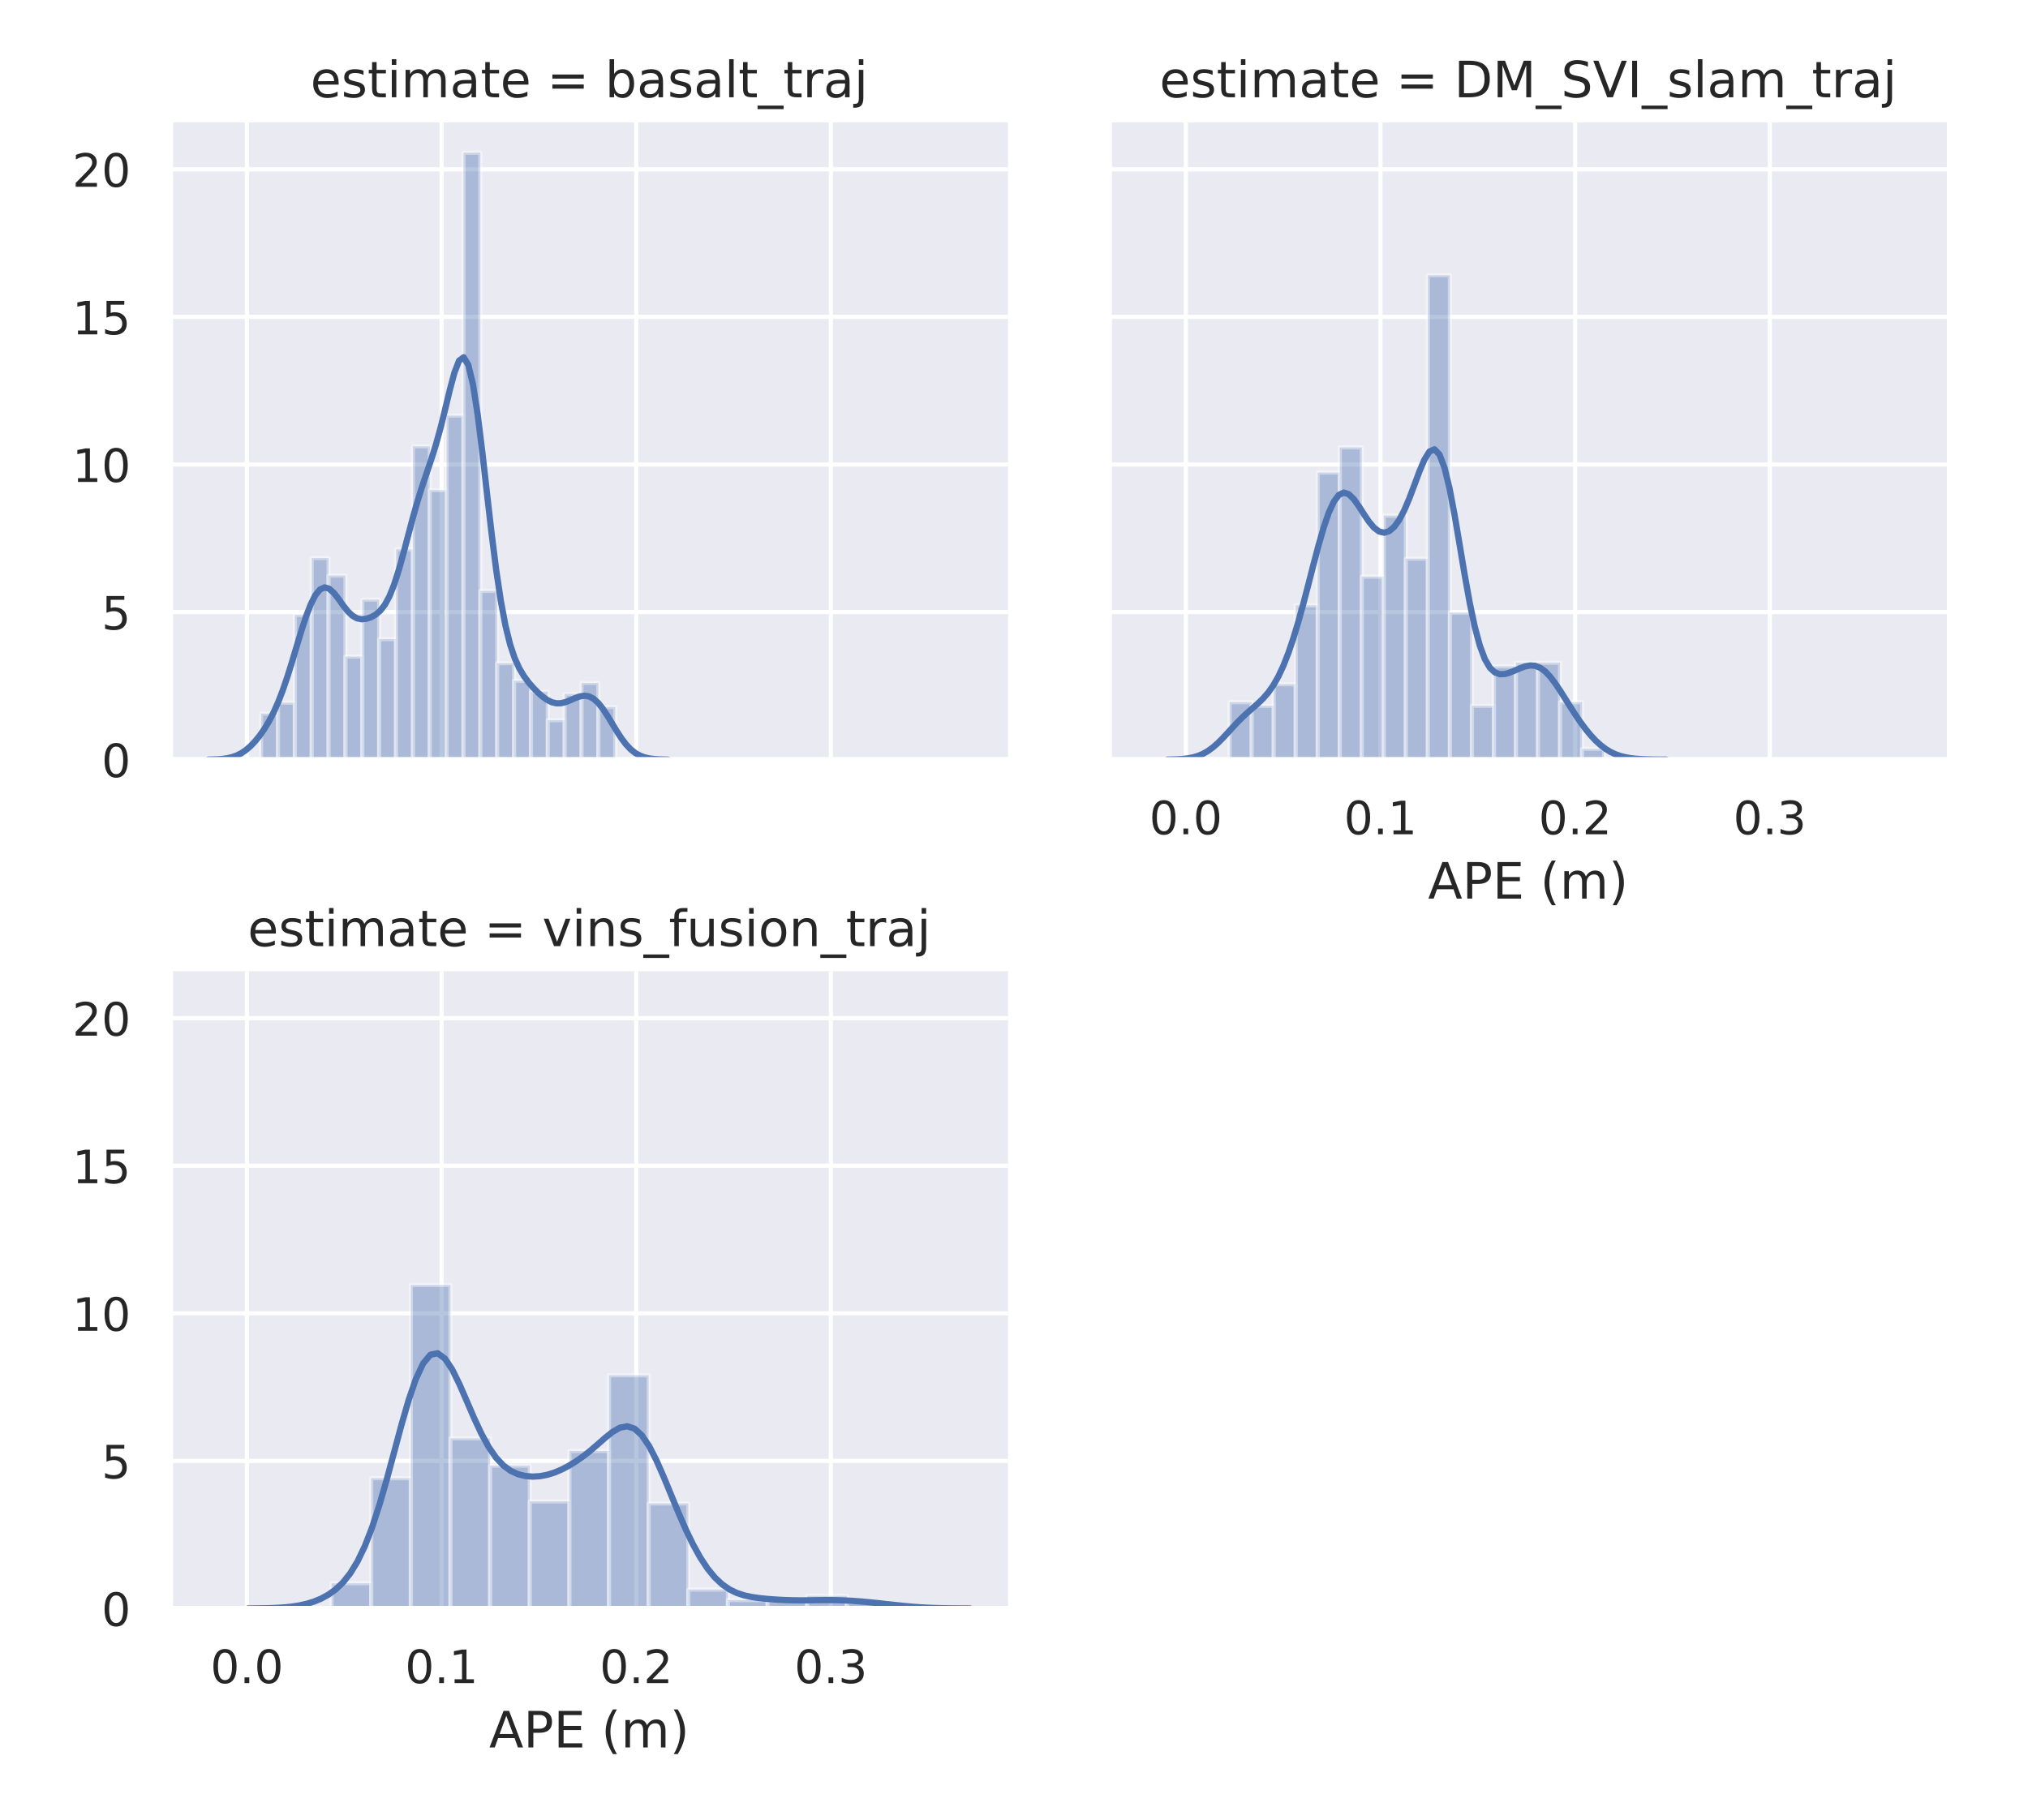 <?xml version="1.0" encoding="utf-8" standalone="no"?>
<!DOCTYPE svg PUBLIC "-//W3C//DTD SVG 1.1//EN"
  "http://www.w3.org/Graphics/SVG/1.1/DTD/svg11.dtd">
<!-- Created with matplotlib (http://matplotlib.org/) -->
<svg height="435.6pt" version="1.1" viewBox="0 0 485.28 435.6" width="485.28pt" xmlns="http://www.w3.org/2000/svg" xmlns:xlink="http://www.w3.org/1999/xlink">
 <defs>
  <style type="text/css">
*{stroke-linecap:butt;stroke-linejoin:round;}
  </style>
 </defs>
 <g id="figure_1">
  <g id="patch_1">
   <path d="M 0 435.6 
L 485.28 435.6 
L 485.28 0 
L 0 0 
z
" style="fill:#ffffff;"/>
  </g>
  <g id="axes_1">
   <g id="patch_2">
    <path d="M 40.799 181.803 
L 241.202 181.803 
L 241.202 29.282 
L 40.799 29.282 
z
" style="fill:#eaeaf2;"/>
   </g>
   <g id="matplotlib.axis_1">
    <g id="xtick_1">
     <g id="line2d_1">
      <path clip-path="url(#pad3f003a53)" d="M 59.089 181.803 
L 59.089 29.282 
" style="fill:none;stroke:#ffffff;stroke-linecap:round;"/>
     </g>
    </g>
    <g id="xtick_2">
     <g id="line2d_2">
      <path clip-path="url(#pad3f003a53)" d="M 105.669 181.803 
L 105.669 29.282 
" style="fill:none;stroke:#ffffff;stroke-linecap:round;"/>
     </g>
    </g>
    <g id="xtick_3">
     <g id="line2d_3">
      <path clip-path="url(#pad3f003a53)" d="M 152.249 181.803 
L 152.249 29.282 
" style="fill:none;stroke:#ffffff;stroke-linecap:round;"/>
     </g>
    </g>
    <g id="xtick_4">
     <g id="line2d_4">
      <path clip-path="url(#pad3f003a53)" d="M 198.829 181.803 
L 198.829 29.282 
" style="fill:none;stroke:#ffffff;stroke-linecap:round;"/>
     </g>
    </g>
   </g>
   <g id="matplotlib.axis_2">
    <g id="ytick_1">
     <g id="line2d_5">
      <path clip-path="url(#pad3f003a53)" d="M 40.799 181.803 
L 241.202 181.803 
" style="fill:none;stroke:#ffffff;stroke-linecap:round;"/>
     </g>
     <g id="text_1">
      <!-- 0 -->
      <defs>
       <path d="M 31.781 66.406 
Q 24.172 66.406 20.328 58.906 
Q 16.5 51.422 16.5 36.375 
Q 16.5 21.391 20.328 13.891 
Q 24.172 6.391 31.781 6.391 
Q 39.453 6.391 43.281 13.891 
Q 47.125 21.391 47.125 36.375 
Q 47.125 51.422 43.281 58.906 
Q 39.453 66.406 31.781 66.406 
z
M 31.781 74.219 
Q 44.047 74.219 50.516 64.516 
Q 56.984 54.828 56.984 36.375 
Q 56.984 17.969 50.516 8.266 
Q 44.047 -1.422 31.781 -1.422 
Q 19.531 -1.422 13.062 8.266 
Q 6.594 17.969 6.594 36.375 
Q 6.594 54.828 13.062 64.516 
Q 19.531 74.219 31.781 74.219 
z
" id="DejaVuSans-30"/>
      </defs>
      <g style="fill:#262626;" transform="translate(24.301 185.982)scale(0.11 -0.11)">
       <use xlink:href="#DejaVuSans-30"/>
      </g>
     </g>
    </g>
    <g id="ytick_2">
     <g id="line2d_6">
      <path clip-path="url(#pad3f003a53)" d="M 40.799 146.483 
L 241.202 146.483 
" style="fill:none;stroke:#ffffff;stroke-linecap:round;"/>
     </g>
     <g id="text_2">
      <!-- 5 -->
      <defs>
       <path d="M 10.797 72.906 
L 49.516 72.906 
L 49.516 64.594 
L 19.828 64.594 
L 19.828 46.734 
Q 21.969 47.469 24.109 47.828 
Q 26.266 48.188 28.422 48.188 
Q 40.625 48.188 47.75 41.5 
Q 54.891 34.812 54.891 23.391 
Q 54.891 11.625 47.562 5.094 
Q 40.234 -1.422 26.906 -1.422 
Q 22.312 -1.422 17.547 -0.641 
Q 12.797 0.141 7.719 1.703 
L 7.719 11.625 
Q 12.109 9.234 16.797 8.062 
Q 21.484 6.891 26.703 6.891 
Q 35.156 6.891 40.078 11.328 
Q 45.016 15.766 45.016 23.391 
Q 45.016 31 40.078 35.438 
Q 35.156 39.891 26.703 39.891 
Q 22.75 39.891 18.812 39.016 
Q 14.891 38.141 10.797 36.281 
z
" id="DejaVuSans-35"/>
      </defs>
      <g style="fill:#262626;" transform="translate(24.301 150.662)scale(0.11 -0.11)">
       <use xlink:href="#DejaVuSans-35"/>
      </g>
     </g>
    </g>
    <g id="ytick_3">
     <g id="line2d_7">
      <path clip-path="url(#pad3f003a53)" d="M 40.799 111.163 
L 241.202 111.163 
" style="fill:none;stroke:#ffffff;stroke-linecap:round;"/>
     </g>
     <g id="text_3">
      <!-- 10 -->
      <defs>
       <path d="M 12.406 8.297 
L 28.516 8.297 
L 28.516 63.922 
L 10.984 60.406 
L 10.984 69.391 
L 28.422 72.906 
L 38.281 72.906 
L 38.281 8.297 
L 54.391 8.297 
L 54.391 0 
L 12.406 0 
z
" id="DejaVuSans-31"/>
      </defs>
      <g style="fill:#262626;" transform="translate(17.302 115.342)scale(0.11 -0.11)">
       <use xlink:href="#DejaVuSans-31"/>
       <use x="63.623" xlink:href="#DejaVuSans-30"/>
      </g>
     </g>
    </g>
    <g id="ytick_4">
     <g id="line2d_8">
      <path clip-path="url(#pad3f003a53)" d="M 40.799 75.843 
L 241.202 75.843 
" style="fill:none;stroke:#ffffff;stroke-linecap:round;"/>
     </g>
     <g id="text_4">
      <!-- 15 -->
      <g style="fill:#262626;" transform="translate(17.302 80.022)scale(0.11 -0.11)">
       <use xlink:href="#DejaVuSans-31"/>
       <use x="63.623" xlink:href="#DejaVuSans-35"/>
      </g>
     </g>
    </g>
    <g id="ytick_5">
     <g id="line2d_9">
      <path clip-path="url(#pad3f003a53)" d="M 40.799 40.523 
L 241.202 40.523 
" style="fill:none;stroke:#ffffff;stroke-linecap:round;"/>
     </g>
     <g id="text_5">
      <!-- 20 -->
      <defs>
       <path d="M 19.188 8.297 
L 53.609 8.297 
L 53.609 0 
L 7.328 0 
L 7.328 8.297 
Q 12.938 14.109 22.625 23.891 
Q 32.328 33.688 34.812 36.531 
Q 39.547 41.844 41.422 45.531 
Q 43.312 49.219 43.312 52.781 
Q 43.312 58.594 39.234 62.25 
Q 35.156 65.922 28.609 65.922 
Q 23.969 65.922 18.812 64.312 
Q 13.672 62.703 7.812 59.422 
L 7.812 69.391 
Q 13.766 71.781 18.938 73 
Q 24.125 74.219 28.422 74.219 
Q 39.75 74.219 46.484 68.547 
Q 53.219 62.891 53.219 53.422 
Q 53.219 48.922 51.531 44.891 
Q 49.859 40.875 45.406 35.406 
Q 44.188 33.984 37.641 27.219 
Q 31.109 20.453 19.188 8.297 
z
" id="DejaVuSans-32"/>
      </defs>
      <g style="fill:#262626;" transform="translate(17.302 44.703)scale(0.11 -0.11)">
       <use xlink:href="#DejaVuSans-32"/>
       <use x="63.623" xlink:href="#DejaVuSans-30"/>
      </g>
     </g>
    </g>
   </g>
   <g id="patch_3">
    <path clip-path="url(#pad3f003a53)" d="M 62.483 181.803 
L 66.518 181.803 
L 66.518 170.79 
L 62.483 170.79 
z
" style="fill:#4c72b0;opacity:0.4;stroke:#ffffff;stroke-linejoin:miter;"/>
   </g>
   <g id="patch_4">
    <path clip-path="url(#pad3f003a53)" d="M 66.518 181.803 
L 70.553 181.803 
L 70.553 168.168 
L 66.518 168.168 
z
" style="fill:#4c72b0;opacity:0.4;stroke:#ffffff;stroke-linejoin:miter;"/>
   </g>
   <g id="patch_5">
    <path clip-path="url(#pad3f003a53)" d="M 70.553 181.803 
L 74.588 181.803 
L 74.588 147.192 
L 70.553 147.192 
z
" style="fill:#4c72b0;opacity:0.4;stroke:#ffffff;stroke-linejoin:miter;"/>
   </g>
   <g id="patch_6">
    <path clip-path="url(#pad3f003a53)" d="M 74.588 181.803 
L 78.624 181.803 
L 78.624 133.558 
L 74.588 133.558 
z
" style="fill:#4c72b0;opacity:0.4;stroke:#ffffff;stroke-linejoin:miter;"/>
   </g>
   <g id="patch_7">
    <path clip-path="url(#pad3f003a53)" d="M 78.624 181.803 
L 82.659 181.803 
L 82.659 137.753 
L 78.624 137.753 
z
" style="fill:#4c72b0;opacity:0.4;stroke:#ffffff;stroke-linejoin:miter;"/>
   </g>
   <g id="patch_8">
    <path clip-path="url(#pad3f003a53)" d="M 82.659 181.803 
L 86.694 181.803 
L 86.694 157.156 
L 82.659 157.156 
z
" style="fill:#4c72b0;opacity:0.4;stroke:#ffffff;stroke-linejoin:miter;"/>
   </g>
   <g id="patch_9">
    <path clip-path="url(#pad3f003a53)" d="M 86.694 181.803 
L 90.729 181.803 
L 90.729 143.522 
L 86.694 143.522 
z
" style="fill:#4c72b0;opacity:0.4;stroke:#ffffff;stroke-linejoin:miter;"/>
   </g>
   <g id="patch_10">
    <path clip-path="url(#pad3f003a53)" d="M 90.729 181.803 
L 94.764 181.803 
L 94.764 152.961 
L 90.729 152.961 
z
" style="fill:#4c72b0;opacity:0.4;stroke:#ffffff;stroke-linejoin:miter;"/>
   </g>
   <g id="patch_11">
    <path clip-path="url(#pad3f003a53)" d="M 94.764 181.803 
L 98.799 181.803 
L 98.799 131.461 
L 94.764 131.461 
z
" style="fill:#4c72b0;opacity:0.4;stroke:#ffffff;stroke-linejoin:miter;"/>
   </g>
   <g id="patch_12">
    <path clip-path="url(#pad3f003a53)" d="M 98.799 181.803 
L 102.834 181.803 
L 102.834 106.814 
L 98.799 106.814 
z
" style="fill:#4c72b0;opacity:0.4;stroke:#ffffff;stroke-linejoin:miter;"/>
   </g>
   <g id="patch_13">
    <path clip-path="url(#pad3f003a53)" d="M 102.834 181.803 
L 106.87 181.803 
L 106.87 117.302 
L 102.834 117.302 
z
" style="fill:#4c72b0;opacity:0.4;stroke:#ffffff;stroke-linejoin:miter;"/>
   </g>
   <g id="patch_14">
    <path clip-path="url(#pad3f003a53)" d="M 106.87 181.803 
L 110.905 181.803 
L 110.905 99.472 
L 106.87 99.472 
z
" style="fill:#4c72b0;opacity:0.4;stroke:#ffffff;stroke-linejoin:miter;"/>
   </g>
   <g id="patch_15">
    <path clip-path="url(#pad3f003a53)" d="M 110.905 181.803 
L 114.94 181.803 
L 114.94 36.545 
L 110.905 36.545 
z
" style="fill:#4c72b0;opacity:0.4;stroke:#ffffff;stroke-linejoin:miter;"/>
   </g>
   <g id="patch_16">
    <path clip-path="url(#pad3f003a53)" d="M 114.94 181.803 
L 118.975 181.803 
L 118.975 141.424 
L 114.94 141.424 
z
" style="fill:#4c72b0;opacity:0.4;stroke:#ffffff;stroke-linejoin:miter;"/>
   </g>
   <g id="patch_17">
    <path clip-path="url(#pad3f003a53)" d="M 118.975 181.803 
L 123.01 181.803 
L 123.01 158.729 
L 118.975 158.729 
z
" style="fill:#4c72b0;opacity:0.4;stroke:#ffffff;stroke-linejoin:miter;"/>
   </g>
   <g id="patch_18">
    <path clip-path="url(#pad3f003a53)" d="M 123.01 181.803 
L 127.045 181.803 
L 127.045 162.924 
L 123.01 162.924 
z
" style="fill:#4c72b0;opacity:0.4;stroke:#ffffff;stroke-linejoin:miter;"/>
   </g>
   <g id="patch_19">
    <path clip-path="url(#pad3f003a53)" d="M 127.045 181.803 
L 131.08 181.803 
L 131.08 165.546 
L 127.045 165.546 
z
" style="fill:#4c72b0;opacity:0.4;stroke:#ffffff;stroke-linejoin:miter;"/>
   </g>
   <g id="patch_20">
    <path clip-path="url(#pad3f003a53)" d="M 131.08 181.803 
L 135.115 181.803 
L 135.115 172.363 
L 131.08 172.363 
z
" style="fill:#4c72b0;opacity:0.4;stroke:#ffffff;stroke-linejoin:miter;"/>
   </g>
   <g id="patch_21">
    <path clip-path="url(#pad3f003a53)" d="M 135.115 181.803 
L 139.151 181.803 
L 139.151 166.071 
L 135.115 166.071 
z
" style="fill:#4c72b0;opacity:0.4;stroke:#ffffff;stroke-linejoin:miter;"/>
   </g>
   <g id="patch_22">
    <path clip-path="url(#pad3f003a53)" d="M 139.151 181.803 
L 143.186 181.803 
L 143.186 163.449 
L 139.151 163.449 
z
" style="fill:#4c72b0;opacity:0.4;stroke:#ffffff;stroke-linejoin:miter;"/>
   </g>
   <g id="patch_23">
    <path clip-path="url(#pad3f003a53)" d="M 143.186 181.803 
L 147.221 181.803 
L 147.221 169.217 
L 143.186 169.217 
z
" style="fill:#4c72b0;opacity:0.4;stroke:#ffffff;stroke-linejoin:miter;"/>
   </g>
   <g id="line2d_10">
    <path clip-path="url(#pad3f003a53)" d="M 49.909 181.785 
L 51.019 181.762 
L 52.129 181.717 
L 53.239 181.631 
L 54.349 181.48 
L 55.459 181.231 
L 56.568 180.85 
L 57.678 180.302 
L 58.788 179.563 
L 59.898 178.617 
L 61.008 177.462 
L 62.118 176.097 
L 63.228 174.514 
L 64.338 172.681 
L 65.448 170.551 
L 66.558 168.067 
L 67.668 165.192 
L 68.778 161.938 
L 69.888 158.38 
L 70.998 154.665 
L 72.108 150.995 
L 73.218 147.597 
L 74.328 144.697 
L 75.438 142.486 
L 76.548 141.098 
L 77.658 140.585 
L 78.768 140.901 
L 79.878 141.892 
L 80.988 143.314 
L 82.098 144.871 
L 83.208 146.285 
L 84.318 147.353 
L 85.428 147.988 
L 86.538 148.211 
L 87.647 148.102 
L 88.757 147.736 
L 89.867 147.12 
L 90.977 146.173 
L 92.087 144.747 
L 93.197 142.691 
L 94.307 139.917 
L 95.417 136.458 
L 96.527 132.482 
L 97.637 128.254 
L 98.747 124.066 
L 99.857 120.146 
L 100.967 116.578 
L 102.077 113.273 
L 103.187 109.995 
L 104.297 106.454 
L 105.407 102.445 
L 106.517 97.974 
L 107.627 93.354 
L 108.737 89.2 
L 109.847 86.319 
L 110.957 85.512 
L 112.067 87.352 
L 113.177 92.004 
L 114.287 99.156 
L 115.397 108.092 
L 116.507 117.87 
L 117.617 127.54 
L 118.726 136.334 
L 119.836 143.779 
L 120.946 149.709 
L 122.056 154.213 
L 123.166 157.533 
L 124.276 159.975 
L 125.386 161.831 
L 126.496 163.327 
L 127.606 164.61 
L 128.716 165.744 
L 129.826 166.728 
L 130.936 167.52 
L 132.046 168.066 
L 133.156 168.327 
L 134.266 168.3 
L 135.376 168.023 
L 136.486 167.581 
L 137.596 167.089 
L 138.706 166.684 
L 139.816 166.503 
L 140.926 166.66 
L 142.036 167.231 
L 143.146 168.235 
L 144.256 169.631 
L 145.366 171.318 
L 146.476 173.158 
L 147.586 174.998 
L 148.696 176.701 
L 149.806 178.167 
L 150.915 179.344 
L 152.025 180.228 
L 153.135 180.848 
L 154.245 181.256 
L 155.355 181.507 
L 156.465 181.652 
L 157.575 181.73 
L 158.685 181.77 
L 159.795 181.789 
" style="fill:none;stroke:#4c72b0;stroke-linecap:round;stroke-width:1.5;"/>
   </g>
   <g id="patch_24">
    <path d="M 40.799 181.803 
L 40.799 29.282 
" style="fill:none;stroke:#ffffff;stroke-linecap:square;stroke-linejoin:miter;stroke-width:1.25;"/>
   </g>
   <g id="patch_25">
    <path d="M 40.799 181.803 
L 241.202 181.803 
" style="fill:none;stroke:#ffffff;stroke-linecap:square;stroke-linejoin:miter;stroke-width:1.25;"/>
   </g>
   <g id="text_6">
    <!-- estimate = basalt_traj -->
    <defs>
     <path d="M 56.203 29.594 
L 56.203 25.203 
L 14.891 25.203 
Q 15.484 15.922 20.484 11.062 
Q 25.484 6.203 34.422 6.203 
Q 39.594 6.203 44.453 7.469 
Q 49.312 8.734 54.109 11.281 
L 54.109 2.781 
Q 49.266 0.734 44.188 -0.344 
Q 39.109 -1.422 33.891 -1.422 
Q 20.797 -1.422 13.156 6.188 
Q 5.516 13.812 5.516 26.812 
Q 5.516 40.234 12.766 48.109 
Q 20.016 56 32.328 56 
Q 43.359 56 49.781 48.891 
Q 56.203 41.797 56.203 29.594 
z
M 47.219 32.234 
Q 47.125 39.594 43.094 43.984 
Q 39.062 48.391 32.422 48.391 
Q 24.906 48.391 20.391 44.141 
Q 15.875 39.891 15.188 32.172 
z
" id="DejaVuSans-65"/>
     <path d="M 44.281 53.078 
L 44.281 44.578 
Q 40.484 46.531 36.375 47.5 
Q 32.281 48.484 27.875 48.484 
Q 21.188 48.484 17.844 46.438 
Q 14.5 44.391 14.5 40.281 
Q 14.5 37.156 16.891 35.375 
Q 19.281 33.594 26.516 31.984 
L 29.594 31.297 
Q 39.156 29.25 43.188 25.516 
Q 47.219 21.781 47.219 15.094 
Q 47.219 7.469 41.188 3.016 
Q 35.156 -1.422 24.609 -1.422 
Q 20.219 -1.422 15.453 -0.562 
Q 10.688 0.297 5.422 2 
L 5.422 11.281 
Q 10.406 8.688 15.234 7.391 
Q 20.062 6.109 24.812 6.109 
Q 31.156 6.109 34.562 8.281 
Q 37.984 10.453 37.984 14.406 
Q 37.984 18.062 35.516 20.016 
Q 33.062 21.969 24.703 23.781 
L 21.578 24.516 
Q 13.234 26.266 9.516 29.906 
Q 5.812 33.547 5.812 39.891 
Q 5.812 47.609 11.281 51.797 
Q 16.75 56 26.812 56 
Q 31.781 56 36.172 55.266 
Q 40.578 54.547 44.281 53.078 
z
" id="DejaVuSans-73"/>
     <path d="M 18.312 70.219 
L 18.312 54.688 
L 36.812 54.688 
L 36.812 47.703 
L 18.312 47.703 
L 18.312 18.016 
Q 18.312 11.328 20.141 9.422 
Q 21.969 7.516 27.594 7.516 
L 36.812 7.516 
L 36.812 0 
L 27.594 0 
Q 17.188 0 13.234 3.875 
Q 9.281 7.766 9.281 18.016 
L 9.281 47.703 
L 2.688 47.703 
L 2.688 54.688 
L 9.281 54.688 
L 9.281 70.219 
z
" id="DejaVuSans-74"/>
     <path d="M 9.422 54.688 
L 18.406 54.688 
L 18.406 0 
L 9.422 0 
z
M 9.422 75.984 
L 18.406 75.984 
L 18.406 64.594 
L 9.422 64.594 
z
" id="DejaVuSans-69"/>
     <path d="M 52 44.188 
Q 55.375 50.25 60.062 53.125 
Q 64.75 56 71.094 56 
Q 79.641 56 84.281 50.016 
Q 88.922 44.047 88.922 33.016 
L 88.922 0 
L 79.891 0 
L 79.891 32.719 
Q 79.891 40.578 77.094 44.375 
Q 74.312 48.188 68.609 48.188 
Q 61.625 48.188 57.562 43.547 
Q 53.516 38.922 53.516 30.906 
L 53.516 0 
L 44.484 0 
L 44.484 32.719 
Q 44.484 40.625 41.703 44.406 
Q 38.922 48.188 33.109 48.188 
Q 26.219 48.188 22.156 43.531 
Q 18.109 38.875 18.109 30.906 
L 18.109 0 
L 9.078 0 
L 9.078 54.688 
L 18.109 54.688 
L 18.109 46.188 
Q 21.188 51.219 25.484 53.609 
Q 29.781 56 35.688 56 
Q 41.656 56 45.828 52.969 
Q 50 49.953 52 44.188 
z
" id="DejaVuSans-6d"/>
     <path d="M 34.281 27.484 
Q 23.391 27.484 19.188 25 
Q 14.984 22.516 14.984 16.5 
Q 14.984 11.719 18.141 8.906 
Q 21.297 6.109 26.703 6.109 
Q 34.188 6.109 38.703 11.406 
Q 43.219 16.703 43.219 25.484 
L 43.219 27.484 
z
M 52.203 31.203 
L 52.203 0 
L 43.219 0 
L 43.219 8.297 
Q 40.141 3.328 35.547 0.953 
Q 30.953 -1.422 24.312 -1.422 
Q 15.922 -1.422 10.953 3.297 
Q 6 8.016 6 15.922 
Q 6 25.141 12.172 29.828 
Q 18.359 34.516 30.609 34.516 
L 43.219 34.516 
L 43.219 35.406 
Q 43.219 41.609 39.141 45 
Q 35.062 48.391 27.688 48.391 
Q 23 48.391 18.547 47.266 
Q 14.109 46.141 10.016 43.891 
L 10.016 52.203 
Q 14.938 54.109 19.578 55.047 
Q 24.219 56 28.609 56 
Q 40.484 56 46.344 49.844 
Q 52.203 43.703 52.203 31.203 
z
" id="DejaVuSans-61"/>
     <path id="DejaVuSans-20"/>
     <path d="M 10.594 45.406 
L 73.188 45.406 
L 73.188 37.203 
L 10.594 37.203 
z
M 10.594 25.484 
L 73.188 25.484 
L 73.188 17.188 
L 10.594 17.188 
z
" id="DejaVuSans-3d"/>
     <path d="M 48.688 27.297 
Q 48.688 37.203 44.609 42.844 
Q 40.531 48.484 33.406 48.484 
Q 26.266 48.484 22.188 42.844 
Q 18.109 37.203 18.109 27.297 
Q 18.109 17.391 22.188 11.75 
Q 26.266 6.109 33.406 6.109 
Q 40.531 6.109 44.609 11.75 
Q 48.688 17.391 48.688 27.297 
z
M 18.109 46.391 
Q 20.953 51.266 25.266 53.625 
Q 29.594 56 35.594 56 
Q 45.562 56 51.781 48.094 
Q 58.016 40.188 58.016 27.297 
Q 58.016 14.406 51.781 6.484 
Q 45.562 -1.422 35.594 -1.422 
Q 29.594 -1.422 25.266 0.953 
Q 20.953 3.328 18.109 8.203 
L 18.109 0 
L 9.078 0 
L 9.078 75.984 
L 18.109 75.984 
z
" id="DejaVuSans-62"/>
     <path d="M 9.422 75.984 
L 18.406 75.984 
L 18.406 0 
L 9.422 0 
z
" id="DejaVuSans-6c"/>
     <path d="M 50.984 -16.609 
L 50.984 -23.578 
L -0.984 -23.578 
L -0.984 -16.609 
z
" id="DejaVuSans-5f"/>
     <path d="M 41.109 46.297 
Q 39.594 47.172 37.812 47.578 
Q 36.031 48 33.891 48 
Q 26.266 48 22.188 43.047 
Q 18.109 38.094 18.109 28.812 
L 18.109 0 
L 9.078 0 
L 9.078 54.688 
L 18.109 54.688 
L 18.109 46.188 
Q 20.953 51.172 25.484 53.578 
Q 30.031 56 36.531 56 
Q 37.453 56 38.578 55.875 
Q 39.703 55.766 41.062 55.516 
z
" id="DejaVuSans-72"/>
     <path d="M 9.422 54.688 
L 18.406 54.688 
L 18.406 -0.984 
Q 18.406 -11.422 14.422 -16.109 
Q 10.453 -20.797 1.609 -20.797 
L -1.812 -20.797 
L -1.812 -13.188 
L 0.594 -13.188 
Q 5.719 -13.188 7.562 -10.812 
Q 9.422 -8.453 9.422 -0.984 
z
M 9.422 75.984 
L 18.406 75.984 
L 18.406 64.594 
L 9.422 64.594 
z
" id="DejaVuSans-6a"/>
    </defs>
    <g style="fill:#262626;" transform="translate(74.287 23.282)scale(0.12 -0.12)">
     <use xlink:href="#DejaVuSans-65"/>
     <use x="61.523" xlink:href="#DejaVuSans-73"/>
     <use x="113.623" xlink:href="#DejaVuSans-74"/>
     <use x="152.832" xlink:href="#DejaVuSans-69"/>
     <use x="180.615" xlink:href="#DejaVuSans-6d"/>
     <use x="278.027" xlink:href="#DejaVuSans-61"/>
     <use x="339.307" xlink:href="#DejaVuSans-74"/>
     <use x="378.516" xlink:href="#DejaVuSans-65"/>
     <use x="440.039" xlink:href="#DejaVuSans-20"/>
     <use x="471.826" xlink:href="#DejaVuSans-3d"/>
     <use x="555.615" xlink:href="#DejaVuSans-20"/>
     <use x="587.402" xlink:href="#DejaVuSans-62"/>
     <use x="650.879" xlink:href="#DejaVuSans-61"/>
     <use x="712.158" xlink:href="#DejaVuSans-73"/>
     <use x="764.258" xlink:href="#DejaVuSans-61"/>
     <use x="825.537" xlink:href="#DejaVuSans-6c"/>
     <use x="853.32" xlink:href="#DejaVuSans-74"/>
     <use x="892.529" xlink:href="#DejaVuSans-5f"/>
     <use x="942.529" xlink:href="#DejaVuSans-74"/>
     <use x="981.738" xlink:href="#DejaVuSans-72"/>
     <use x="1022.852" xlink:href="#DejaVuSans-61"/>
     <use x="1084.131" xlink:href="#DejaVuSans-6a"/>
    </g>
   </g>
  </g>
  <g id="axes_2">
   <g id="patch_26">
    <path d="M 265.466 181.803 
L 465.869 181.803 
L 465.869 29.282 
L 265.466 29.282 
z
" style="fill:#eaeaf2;"/>
   </g>
   <g id="matplotlib.axis_3">
    <g id="xtick_5">
     <g id="line2d_11">
      <path clip-path="url(#p8b14a10f70)" d="M 283.756 181.803 
L 283.756 29.282 
" style="fill:none;stroke:#ffffff;stroke-linecap:round;"/>
     </g>
     <g id="text_7">
      <!-- 0.0 -->
      <defs>
       <path d="M 10.688 12.406 
L 21 12.406 
L 21 0 
L 10.688 0 
z
" id="DejaVuSans-2e"/>
      </defs>
      <g style="fill:#262626;" transform="translate(275.009 199.661)scale(0.11 -0.11)">
       <use xlink:href="#DejaVuSans-30"/>
       <use x="63.623" xlink:href="#DejaVuSans-2e"/>
       <use x="95.41" xlink:href="#DejaVuSans-30"/>
      </g>
     </g>
    </g>
    <g id="xtick_6">
     <g id="line2d_12">
      <path clip-path="url(#p8b14a10f70)" d="M 330.336 181.803 
L 330.336 29.282 
" style="fill:none;stroke:#ffffff;stroke-linecap:round;"/>
     </g>
     <g id="text_8">
      <!-- 0.1 -->
      <g style="fill:#262626;" transform="translate(321.589 199.661)scale(0.11 -0.11)">
       <use xlink:href="#DejaVuSans-30"/>
       <use x="63.623" xlink:href="#DejaVuSans-2e"/>
       <use x="95.41" xlink:href="#DejaVuSans-31"/>
      </g>
     </g>
    </g>
    <g id="xtick_7">
     <g id="line2d_13">
      <path clip-path="url(#p8b14a10f70)" d="M 376.916 181.803 
L 376.916 29.282 
" style="fill:none;stroke:#ffffff;stroke-linecap:round;"/>
     </g>
     <g id="text_9">
      <!-- 0.2 -->
      <g style="fill:#262626;" transform="translate(368.169 199.661)scale(0.11 -0.11)">
       <use xlink:href="#DejaVuSans-30"/>
       <use x="63.623" xlink:href="#DejaVuSans-2e"/>
       <use x="95.41" xlink:href="#DejaVuSans-32"/>
      </g>
     </g>
    </g>
    <g id="xtick_8">
     <g id="line2d_14">
      <path clip-path="url(#p8b14a10f70)" d="M 423.496 181.803 
L 423.496 29.282 
" style="fill:none;stroke:#ffffff;stroke-linecap:round;"/>
     </g>
     <g id="text_10">
      <!-- 0.3 -->
      <defs>
       <path d="M 40.578 39.312 
Q 47.656 37.797 51.625 33 
Q 55.609 28.219 55.609 21.188 
Q 55.609 10.406 48.188 4.484 
Q 40.766 -1.422 27.094 -1.422 
Q 22.516 -1.422 17.656 -0.516 
Q 12.797 0.391 7.625 2.203 
L 7.625 11.719 
Q 11.719 9.328 16.594 8.109 
Q 21.484 6.891 26.812 6.891 
Q 36.078 6.891 40.938 10.547 
Q 45.797 14.203 45.797 21.188 
Q 45.797 27.641 41.281 31.266 
Q 36.766 34.906 28.719 34.906 
L 20.219 34.906 
L 20.219 43.016 
L 29.109 43.016 
Q 36.375 43.016 40.234 45.922 
Q 44.094 48.828 44.094 54.297 
Q 44.094 59.906 40.109 62.906 
Q 36.141 65.922 28.719 65.922 
Q 24.656 65.922 20.016 65.031 
Q 15.375 64.156 9.812 62.312 
L 9.812 71.094 
Q 15.438 72.656 20.344 73.438 
Q 25.25 74.219 29.594 74.219 
Q 40.828 74.219 47.359 69.109 
Q 53.906 64.016 53.906 55.328 
Q 53.906 49.266 50.438 45.094 
Q 46.969 40.922 40.578 39.312 
z
" id="DejaVuSans-33"/>
      </defs>
      <g style="fill:#262626;" transform="translate(414.749 199.661)scale(0.11 -0.11)">
       <use xlink:href="#DejaVuSans-30"/>
       <use x="63.623" xlink:href="#DejaVuSans-2e"/>
       <use x="95.41" xlink:href="#DejaVuSans-33"/>
      </g>
     </g>
    </g>
    <g id="text_11">
     <!-- APE (m) -->
     <defs>
      <path d="M 34.188 63.188 
L 20.797 26.906 
L 47.609 26.906 
z
M 28.609 72.906 
L 39.797 72.906 
L 67.578 0 
L 57.328 0 
L 50.688 18.703 
L 17.828 18.703 
L 11.188 0 
L 0.781 0 
z
" id="DejaVuSans-41"/>
      <path d="M 19.672 64.797 
L 19.672 37.406 
L 32.078 37.406 
Q 38.969 37.406 42.719 40.969 
Q 46.484 44.531 46.484 51.125 
Q 46.484 57.672 42.719 61.234 
Q 38.969 64.797 32.078 64.797 
z
M 9.812 72.906 
L 32.078 72.906 
Q 44.344 72.906 50.609 67.359 
Q 56.891 61.812 56.891 51.125 
Q 56.891 40.328 50.609 34.812 
Q 44.344 29.297 32.078 29.297 
L 19.672 29.297 
L 19.672 0 
L 9.812 0 
z
" id="DejaVuSans-50"/>
      <path d="M 9.812 72.906 
L 55.906 72.906 
L 55.906 64.594 
L 19.672 64.594 
L 19.672 43.016 
L 54.391 43.016 
L 54.391 34.719 
L 19.672 34.719 
L 19.672 8.297 
L 56.781 8.297 
L 56.781 0 
L 9.812 0 
z
" id="DejaVuSans-45"/>
      <path d="M 31 75.875 
Q 24.469 64.656 21.281 53.656 
Q 18.109 42.672 18.109 31.391 
Q 18.109 20.125 21.312 9.062 
Q 24.516 -2 31 -13.188 
L 23.188 -13.188 
Q 15.875 -1.703 12.234 9.375 
Q 8.594 20.453 8.594 31.391 
Q 8.594 42.281 12.203 53.312 
Q 15.828 64.359 23.188 75.875 
z
" id="DejaVuSans-28"/>
      <path d="M 8.016 75.875 
L 15.828 75.875 
Q 23.141 64.359 26.781 53.312 
Q 30.422 42.281 30.422 31.391 
Q 30.422 20.453 26.781 9.375 
Q 23.141 -1.703 15.828 -13.188 
L 8.016 -13.188 
Q 14.5 -2 17.703 9.062 
Q 20.906 20.125 20.906 31.391 
Q 20.906 42.672 17.703 53.656 
Q 14.5 64.656 8.016 75.875 
z
" id="DejaVuSans-29"/>
     </defs>
     <g style="fill:#262626;" transform="translate(341.721 215.067)scale(0.12 -0.12)">
      <use xlink:href="#DejaVuSans-41"/>
      <use x="68.408" xlink:href="#DejaVuSans-50"/>
      <use x="128.711" xlink:href="#DejaVuSans-45"/>
      <use x="191.895" xlink:href="#DejaVuSans-20"/>
      <use x="223.682" xlink:href="#DejaVuSans-28"/>
      <use x="262.695" xlink:href="#DejaVuSans-6d"/>
      <use x="360.107" xlink:href="#DejaVuSans-29"/>
     </g>
    </g>
   </g>
   <g id="matplotlib.axis_4">
    <g id="ytick_6">
     <g id="line2d_15">
      <path clip-path="url(#p8b14a10f70)" d="M 265.466 181.803 
L 465.869 181.803 
" style="fill:none;stroke:#ffffff;stroke-linecap:round;"/>
     </g>
    </g>
    <g id="ytick_7">
     <g id="line2d_16">
      <path clip-path="url(#p8b14a10f70)" d="M 265.466 146.483 
L 465.869 146.483 
" style="fill:none;stroke:#ffffff;stroke-linecap:round;"/>
     </g>
    </g>
    <g id="ytick_8">
     <g id="line2d_17">
      <path clip-path="url(#p8b14a10f70)" d="M 265.466 111.163 
L 465.869 111.163 
" style="fill:none;stroke:#ffffff;stroke-linecap:round;"/>
     </g>
    </g>
    <g id="ytick_9">
     <g id="line2d_18">
      <path clip-path="url(#p8b14a10f70)" d="M 265.466 75.843 
L 465.869 75.843 
" style="fill:none;stroke:#ffffff;stroke-linecap:round;"/>
     </g>
    </g>
    <g id="ytick_10">
     <g id="line2d_19">
      <path clip-path="url(#p8b14a10f70)" d="M 265.466 40.523 
L 465.869 40.523 
" style="fill:none;stroke:#ffffff;stroke-linecap:round;"/>
     </g>
    </g>
   </g>
   <g id="patch_27">
    <path clip-path="url(#p8b14a10f70)" d="M 294.245 181.803 
L 299.515 181.803 
L 299.515 168.062 
L 294.245 168.062 
z
" style="fill:#4c72b0;opacity:0.4;stroke:#ffffff;stroke-linejoin:miter;"/>
   </g>
   <g id="patch_28">
    <path clip-path="url(#p8b14a10f70)" d="M 299.515 181.803 
L 304.785 181.803 
L 304.785 168.92 
L 299.515 168.92 
z
" style="fill:#4c72b0;opacity:0.4;stroke:#ffffff;stroke-linejoin:miter;"/>
   </g>
   <g id="patch_29">
    <path clip-path="url(#p8b14a10f70)" d="M 304.785 181.803 
L 310.055 181.803 
L 310.055 163.768 
L 304.785 163.768 
z
" style="fill:#4c72b0;opacity:0.4;stroke:#ffffff;stroke-linejoin:miter;"/>
   </g>
   <g id="patch_30">
    <path clip-path="url(#p8b14a10f70)" d="M 310.055 181.803 
L 315.325 181.803 
L 315.325 144.874 
L 310.055 144.874 
z
" style="fill:#4c72b0;opacity:0.4;stroke:#ffffff;stroke-linejoin:miter;"/>
   </g>
   <g id="patch_31">
    <path clip-path="url(#p8b14a10f70)" d="M 315.325 181.803 
L 320.595 181.803 
L 320.595 113.098 
L 315.325 113.098 
z
" style="fill:#4c72b0;opacity:0.4;stroke:#ffffff;stroke-linejoin:miter;"/>
   </g>
   <g id="patch_32">
    <path clip-path="url(#p8b14a10f70)" d="M 320.595 181.803 
L 325.865 181.803 
L 325.865 107.086 
L 320.595 107.086 
z
" style="fill:#4c72b0;opacity:0.4;stroke:#ffffff;stroke-linejoin:miter;"/>
   </g>
   <g id="patch_33">
    <path clip-path="url(#p8b14a10f70)" d="M 325.865 181.803 
L 331.135 181.803 
L 331.135 138.003 
L 325.865 138.003 
z
" style="fill:#4c72b0;opacity:0.4;stroke:#ffffff;stroke-linejoin:miter;"/>
   </g>
   <g id="patch_34">
    <path clip-path="url(#p8b14a10f70)" d="M 331.135 181.803 
L 336.405 181.803 
L 336.405 123.404 
L 331.135 123.404 
z
" style="fill:#4c72b0;opacity:0.4;stroke:#ffffff;stroke-linejoin:miter;"/>
   </g>
   <g id="patch_35">
    <path clip-path="url(#p8b14a10f70)" d="M 336.405 181.803 
L 341.675 181.803 
L 341.675 133.709 
L 336.405 133.709 
z
" style="fill:#4c72b0;opacity:0.4;stroke:#ffffff;stroke-linejoin:miter;"/>
   </g>
   <g id="patch_36">
    <path clip-path="url(#p8b14a10f70)" d="M 341.675 181.803 
L 346.945 181.803 
L 346.945 65.863 
L 341.675 65.863 
z
" style="fill:#4c72b0;opacity:0.4;stroke:#ffffff;stroke-linejoin:miter;"/>
   </g>
   <g id="patch_37">
    <path clip-path="url(#p8b14a10f70)" d="M 346.945 181.803 
L 352.215 181.803 
L 352.215 146.591 
L 346.945 146.591 
z
" style="fill:#4c72b0;opacity:0.4;stroke:#ffffff;stroke-linejoin:miter;"/>
   </g>
   <g id="patch_38">
    <path clip-path="url(#p8b14a10f70)" d="M 352.215 181.803 
L 357.486 181.803 
L 357.486 168.92 
L 352.215 168.92 
z
" style="fill:#4c72b0;opacity:0.4;stroke:#ffffff;stroke-linejoin:miter;"/>
   </g>
   <g id="patch_39">
    <path clip-path="url(#p8b14a10f70)" d="M 357.486 181.803 
L 362.756 181.803 
L 362.756 159.474 
L 357.486 159.474 
z
" style="fill:#4c72b0;opacity:0.4;stroke:#ffffff;stroke-linejoin:miter;"/>
   </g>
   <g id="patch_40">
    <path clip-path="url(#p8b14a10f70)" d="M 362.756 181.803 
L 368.026 181.803 
L 368.026 158.615 
L 362.756 158.615 
z
" style="fill:#4c72b0;opacity:0.4;stroke:#ffffff;stroke-linejoin:miter;"/>
   </g>
   <g id="patch_41">
    <path clip-path="url(#p8b14a10f70)" d="M 368.026 181.803 
L 373.296 181.803 
L 373.296 158.615 
L 368.026 158.615 
z
" style="fill:#4c72b0;opacity:0.4;stroke:#ffffff;stroke-linejoin:miter;"/>
   </g>
   <g id="patch_42">
    <path clip-path="url(#p8b14a10f70)" d="M 373.296 181.803 
L 378.566 181.803 
L 378.566 168.062 
L 373.296 168.062 
z
" style="fill:#4c72b0;opacity:0.4;stroke:#ffffff;stroke-linejoin:miter;"/>
   </g>
   <g id="patch_43">
    <path clip-path="url(#p8b14a10f70)" d="M 378.566 181.803 
L 383.836 181.803 
L 383.836 179.226 
L 378.566 179.226 
z
" style="fill:#4c72b0;opacity:0.4;stroke:#ffffff;stroke-linejoin:miter;"/>
   </g>
   <g id="line2d_20">
    <path clip-path="url(#p8b14a10f70)" d="M 279.389 181.784 
L 280.594 181.762 
L 281.799 181.719 
L 283.004 181.639 
L 284.209 181.502 
L 285.414 181.278 
L 286.62 180.933 
L 287.825 180.433 
L 289.03 179.751 
L 290.235 178.875 
L 291.44 177.815 
L 292.645 176.607 
L 293.85 175.308 
L 295.055 173.987 
L 296.26 172.707 
L 297.465 171.511 
L 298.67 170.406 
L 299.875 169.358 
L 301.08 168.297 
L 302.285 167.125 
L 303.491 165.734 
L 304.696 164.02 
L 305.901 161.9 
L 307.106 159.316 
L 308.311 156.241 
L 309.516 152.681 
L 310.721 148.674 
L 311.926 144.297 
L 313.131 139.672 
L 314.336 134.97 
L 315.541 130.411 
L 316.746 126.245 
L 317.951 122.729 
L 319.157 120.085 
L 320.362 118.459 
L 321.567 117.891 
L 322.772 118.3 
L 323.977 119.491 
L 325.182 121.19 
L 326.387 123.082 
L 327.592 124.866 
L 328.797 126.297 
L 330.002 127.204 
L 331.207 127.492 
L 332.412 127.126 
L 333.617 126.099 
L 334.823 124.421 
L 336.028 122.125 
L 337.233 119.293 
L 338.438 116.102 
L 339.643 112.861 
L 340.848 110.008 
L 342.053 108.063 
L 343.258 107.535 
L 344.463 108.796 
L 345.668 111.988 
L 346.873 116.964 
L 348.078 123.307 
L 349.283 130.414 
L 350.489 137.615 
L 351.694 144.3 
L 352.899 150.015 
L 354.104 154.51 
L 355.309 157.737 
L 356.514 159.811 
L 357.719 160.94 
L 358.924 161.364 
L 360.129 161.308 
L 361.334 160.956 
L 362.539 160.455 
L 363.744 159.93 
L 364.949 159.497 
L 366.154 159.27 
L 367.36 159.354 
L 368.565 159.825 
L 369.77 160.711 
L 370.975 161.988 
L 372.18 163.581 
L 373.385 165.388 
L 374.59 167.301 
L 375.795 169.226 
L 377 171.094 
L 378.205 172.858 
L 379.41 174.484 
L 380.615 175.952 
L 381.82 177.244 
L 383.026 178.348 
L 384.231 179.261 
L 385.436 179.989 
L 386.641 180.548 
L 387.846 180.961 
L 389.051 181.256 
L 390.256 181.459 
L 391.461 181.593 
L 392.666 181.68 
L 393.871 181.733 
L 395.076 181.765 
L 396.281 181.783 
L 397.486 181.793 
L 398.692 181.798 
" style="fill:none;stroke:#4c72b0;stroke-linecap:round;stroke-width:1.5;"/>
   </g>
   <g id="patch_44">
    <path d="M 265.466 181.803 
L 265.466 29.282 
" style="fill:none;stroke:#ffffff;stroke-linecap:square;stroke-linejoin:miter;stroke-width:1.25;"/>
   </g>
   <g id="patch_45">
    <path d="M 265.466 181.803 
L 465.869 181.803 
" style="fill:none;stroke:#ffffff;stroke-linecap:square;stroke-linejoin:miter;stroke-width:1.25;"/>
   </g>
   <g id="text_12">
    <!-- estimate = DM_SVI_slam_traj -->
    <defs>
     <path d="M 19.672 64.797 
L 19.672 8.109 
L 31.594 8.109 
Q 46.688 8.109 53.688 14.938 
Q 60.688 21.781 60.688 36.531 
Q 60.688 51.172 53.688 57.984 
Q 46.688 64.797 31.594 64.797 
z
M 9.812 72.906 
L 30.078 72.906 
Q 51.266 72.906 61.172 64.094 
Q 71.094 55.281 71.094 36.531 
Q 71.094 17.672 61.125 8.828 
Q 51.172 0 30.078 0 
L 9.812 0 
z
" id="DejaVuSans-44"/>
     <path d="M 9.812 72.906 
L 24.516 72.906 
L 43.109 23.297 
L 61.812 72.906 
L 76.516 72.906 
L 76.516 0 
L 66.891 0 
L 66.891 64.016 
L 48.094 14.016 
L 38.188 14.016 
L 19.391 64.016 
L 19.391 0 
L 9.812 0 
z
" id="DejaVuSans-4d"/>
     <path d="M 53.516 70.516 
L 53.516 60.891 
Q 47.906 63.578 42.922 64.891 
Q 37.938 66.219 33.297 66.219 
Q 25.25 66.219 20.875 63.094 
Q 16.5 59.969 16.5 54.203 
Q 16.5 49.359 19.406 46.891 
Q 22.312 44.438 30.422 42.922 
L 36.375 41.703 
Q 47.406 39.594 52.656 34.297 
Q 57.906 29 57.906 20.125 
Q 57.906 9.516 50.797 4.047 
Q 43.703 -1.422 29.984 -1.422 
Q 24.812 -1.422 18.969 -0.25 
Q 13.141 0.922 6.891 3.219 
L 6.891 13.375 
Q 12.891 10.016 18.656 8.297 
Q 24.422 6.594 29.984 6.594 
Q 38.422 6.594 43.016 9.906 
Q 47.609 13.234 47.609 19.391 
Q 47.609 24.75 44.312 27.781 
Q 41.016 30.812 33.5 32.328 
L 27.484 33.5 
Q 16.453 35.688 11.516 40.375 
Q 6.594 45.062 6.594 53.422 
Q 6.594 63.094 13.406 68.656 
Q 20.219 74.219 32.172 74.219 
Q 37.312 74.219 42.625 73.281 
Q 47.953 72.359 53.516 70.516 
z
" id="DejaVuSans-53"/>
     <path d="M 28.609 0 
L 0.781 72.906 
L 11.078 72.906 
L 34.188 11.531 
L 57.328 72.906 
L 67.578 72.906 
L 39.797 0 
z
" id="DejaVuSans-56"/>
     <path d="M 9.812 72.906 
L 19.672 72.906 
L 19.672 0 
L 9.812 0 
z
" id="DejaVuSans-49"/>
    </defs>
    <g style="fill:#262626;" transform="translate(277.467 23.282)scale(0.12 -0.12)">
     <use xlink:href="#DejaVuSans-65"/>
     <use x="61.523" xlink:href="#DejaVuSans-73"/>
     <use x="113.623" xlink:href="#DejaVuSans-74"/>
     <use x="152.832" xlink:href="#DejaVuSans-69"/>
     <use x="180.615" xlink:href="#DejaVuSans-6d"/>
     <use x="278.027" xlink:href="#DejaVuSans-61"/>
     <use x="339.307" xlink:href="#DejaVuSans-74"/>
     <use x="378.516" xlink:href="#DejaVuSans-65"/>
     <use x="440.039" xlink:href="#DejaVuSans-20"/>
     <use x="471.826" xlink:href="#DejaVuSans-3d"/>
     <use x="555.615" xlink:href="#DejaVuSans-20"/>
     <use x="587.402" xlink:href="#DejaVuSans-44"/>
     <use x="664.404" xlink:href="#DejaVuSans-4d"/>
     <use x="750.684" xlink:href="#DejaVuSans-5f"/>
     <use x="800.684" xlink:href="#DejaVuSans-53"/>
     <use x="864.16" xlink:href="#DejaVuSans-56"/>
     <use x="932.568" xlink:href="#DejaVuSans-49"/>
     <use x="962.061" xlink:href="#DejaVuSans-5f"/>
     <use x="1012.061" xlink:href="#DejaVuSans-73"/>
     <use x="1064.16" xlink:href="#DejaVuSans-6c"/>
     <use x="1091.943" xlink:href="#DejaVuSans-61"/>
     <use x="1153.223" xlink:href="#DejaVuSans-6d"/>
     <use x="1250.635" xlink:href="#DejaVuSans-5f"/>
     <use x="1300.635" xlink:href="#DejaVuSans-74"/>
     <use x="1339.844" xlink:href="#DejaVuSans-72"/>
     <use x="1380.957" xlink:href="#DejaVuSans-61"/>
     <use x="1442.236" xlink:href="#DejaVuSans-6a"/>
    </g>
   </g>
  </g>
  <g id="axes_3">
   <g id="patch_46">
    <path d="M 40.799 384.962 
L 241.202 384.962 
L 241.202 232.441 
L 40.799 232.441 
z
" style="fill:#eaeaf2;"/>
   </g>
   <g id="matplotlib.axis_5">
    <g id="xtick_9">
     <g id="line2d_21">
      <path clip-path="url(#p164564fe8d)" d="M 59.089 384.962 
L 59.089 232.441 
" style="fill:none;stroke:#ffffff;stroke-linecap:round;"/>
     </g>
     <g id="text_13">
      <!-- 0.0 -->
      <g style="fill:#262626;" transform="translate(50.342 402.82)scale(0.11 -0.11)">
       <use xlink:href="#DejaVuSans-30"/>
       <use x="63.623" xlink:href="#DejaVuSans-2e"/>
       <use x="95.41" xlink:href="#DejaVuSans-30"/>
      </g>
     </g>
    </g>
    <g id="xtick_10">
     <g id="line2d_22">
      <path clip-path="url(#p164564fe8d)" d="M 105.669 384.962 
L 105.669 232.441 
" style="fill:none;stroke:#ffffff;stroke-linecap:round;"/>
     </g>
     <g id="text_14">
      <!-- 0.1 -->
      <g style="fill:#262626;" transform="translate(96.922 402.82)scale(0.11 -0.11)">
       <use xlink:href="#DejaVuSans-30"/>
       <use x="63.623" xlink:href="#DejaVuSans-2e"/>
       <use x="95.41" xlink:href="#DejaVuSans-31"/>
      </g>
     </g>
    </g>
    <g id="xtick_11">
     <g id="line2d_23">
      <path clip-path="url(#p164564fe8d)" d="M 152.249 384.962 
L 152.249 232.441 
" style="fill:none;stroke:#ffffff;stroke-linecap:round;"/>
     </g>
     <g id="text_15">
      <!-- 0.2 -->
      <g style="fill:#262626;" transform="translate(143.502 402.82)scale(0.11 -0.11)">
       <use xlink:href="#DejaVuSans-30"/>
       <use x="63.623" xlink:href="#DejaVuSans-2e"/>
       <use x="95.41" xlink:href="#DejaVuSans-32"/>
      </g>
     </g>
    </g>
    <g id="xtick_12">
     <g id="line2d_24">
      <path clip-path="url(#p164564fe8d)" d="M 198.829 384.962 
L 198.829 232.441 
" style="fill:none;stroke:#ffffff;stroke-linecap:round;"/>
     </g>
     <g id="text_16">
      <!-- 0.3 -->
      <g style="fill:#262626;" transform="translate(190.082 402.82)scale(0.11 -0.11)">
       <use xlink:href="#DejaVuSans-30"/>
       <use x="63.623" xlink:href="#DejaVuSans-2e"/>
       <use x="95.41" xlink:href="#DejaVuSans-33"/>
      </g>
     </g>
    </g>
    <g id="text_17">
     <!-- APE (m) -->
     <g style="fill:#262626;" transform="translate(117.054 418.226)scale(0.12 -0.12)">
      <use xlink:href="#DejaVuSans-41"/>
      <use x="68.408" xlink:href="#DejaVuSans-50"/>
      <use x="128.711" xlink:href="#DejaVuSans-45"/>
      <use x="191.895" xlink:href="#DejaVuSans-20"/>
      <use x="223.682" xlink:href="#DejaVuSans-28"/>
      <use x="262.695" xlink:href="#DejaVuSans-6d"/>
      <use x="360.107" xlink:href="#DejaVuSans-29"/>
     </g>
    </g>
   </g>
   <g id="matplotlib.axis_6">
    <g id="ytick_11">
     <g id="line2d_25">
      <path clip-path="url(#p164564fe8d)" d="M 40.799 384.962 
L 241.202 384.962 
" style="fill:none;stroke:#ffffff;stroke-linecap:round;"/>
     </g>
     <g id="text_18">
      <!-- 0 -->
      <g style="fill:#262626;" transform="translate(24.301 389.141)scale(0.11 -0.11)">
       <use xlink:href="#DejaVuSans-30"/>
      </g>
     </g>
    </g>
    <g id="ytick_12">
     <g id="line2d_26">
      <path clip-path="url(#p164564fe8d)" d="M 40.799 349.642 
L 241.202 349.642 
" style="fill:none;stroke:#ffffff;stroke-linecap:round;"/>
     </g>
     <g id="text_19">
      <!-- 5 -->
      <g style="fill:#262626;" transform="translate(24.301 353.821)scale(0.11 -0.11)">
       <use xlink:href="#DejaVuSans-35"/>
      </g>
     </g>
    </g>
    <g id="ytick_13">
     <g id="line2d_27">
      <path clip-path="url(#p164564fe8d)" d="M 40.799 314.322 
L 241.202 314.322 
" style="fill:none;stroke:#ffffff;stroke-linecap:round;"/>
     </g>
     <g id="text_20">
      <!-- 10 -->
      <g style="fill:#262626;" transform="translate(17.302 318.501)scale(0.11 -0.11)">
       <use xlink:href="#DejaVuSans-31"/>
       <use x="63.623" xlink:href="#DejaVuSans-30"/>
      </g>
     </g>
    </g>
    <g id="ytick_14">
     <g id="line2d_28">
      <path clip-path="url(#p164564fe8d)" d="M 40.799 279.002 
L 241.202 279.002 
" style="fill:none;stroke:#ffffff;stroke-linecap:round;"/>
     </g>
     <g id="text_21">
      <!-- 15 -->
      <g style="fill:#262626;" transform="translate(17.302 283.181)scale(0.11 -0.11)">
       <use xlink:href="#DejaVuSans-31"/>
       <use x="63.623" xlink:href="#DejaVuSans-35"/>
      </g>
     </g>
    </g>
    <g id="ytick_15">
     <g id="line2d_29">
      <path clip-path="url(#p164564fe8d)" d="M 40.799 243.682 
L 241.202 243.682 
" style="fill:none;stroke:#ffffff;stroke-linecap:round;"/>
     </g>
     <g id="text_22">
      <!-- 20 -->
      <g style="fill:#262626;" transform="translate(17.302 247.862)scale(0.11 -0.11)">
       <use xlink:href="#DejaVuSans-32"/>
       <use x="63.623" xlink:href="#DejaVuSans-30"/>
      </g>
     </g>
    </g>
   </g>
   <g id="patch_47">
    <path clip-path="url(#p164564fe8d)" d="M 79.34 384.962 
L 88.824 384.962 
L 88.824 378.928 
L 79.34 378.928 
z
" style="fill:#4c72b0;opacity:0.4;stroke:#ffffff;stroke-linejoin:miter;"/>
   </g>
   <g id="patch_48">
    <path clip-path="url(#p164564fe8d)" d="M 88.824 384.962 
L 98.309 384.962 
L 98.309 353.79 
L 88.824 353.79 
z
" style="fill:#4c72b0;opacity:0.4;stroke:#ffffff;stroke-linejoin:miter;"/>
   </g>
   <g id="patch_49">
    <path clip-path="url(#p164564fe8d)" d="M 98.309 384.962 
L 107.794 384.962 
L 107.794 307.535 
L 98.309 307.535 
z
" style="fill:#4c72b0;opacity:0.4;stroke:#ffffff;stroke-linejoin:miter;"/>
   </g>
   <g id="patch_50">
    <path clip-path="url(#p164564fe8d)" d="M 107.794 384.962 
L 117.279 384.962 
L 117.279 344.237 
L 107.794 344.237 
z
" style="fill:#4c72b0;opacity:0.4;stroke:#ffffff;stroke-linejoin:miter;"/>
   </g>
   <g id="patch_51">
    <path clip-path="url(#p164564fe8d)" d="M 117.279 384.962 
L 126.764 384.962 
L 126.764 350.773 
L 117.279 350.773 
z
" style="fill:#4c72b0;opacity:0.4;stroke:#ffffff;stroke-linejoin:miter;"/>
   </g>
   <g id="patch_52">
    <path clip-path="url(#p164564fe8d)" d="M 126.764 384.962 
L 136.249 384.962 
L 136.249 359.32 
L 126.764 359.32 
z
" style="fill:#4c72b0;opacity:0.4;stroke:#ffffff;stroke-linejoin:miter;"/>
   </g>
   <g id="patch_53">
    <path clip-path="url(#p164564fe8d)" d="M 136.249 384.962 
L 145.734 384.962 
L 145.734 347.254 
L 136.249 347.254 
z
" style="fill:#4c72b0;opacity:0.4;stroke:#ffffff;stroke-linejoin:miter;"/>
   </g>
   <g id="patch_54">
    <path clip-path="url(#p164564fe8d)" d="M 145.734 384.962 
L 155.219 384.962 
L 155.219 329.154 
L 145.734 329.154 
z
" style="fill:#4c72b0;opacity:0.4;stroke:#ffffff;stroke-linejoin:miter;"/>
   </g>
   <g id="patch_55">
    <path clip-path="url(#p164564fe8d)" d="M 155.219 384.962 
L 164.703 384.962 
L 164.703 359.823 
L 155.219 359.823 
z
" style="fill:#4c72b0;opacity:0.4;stroke:#ffffff;stroke-linejoin:miter;"/>
   </g>
   <g id="patch_56">
    <path clip-path="url(#p164564fe8d)" d="M 164.703 384.962 
L 174.188 384.962 
L 174.188 380.437 
L 164.703 380.437 
z
" style="fill:#4c72b0;opacity:0.4;stroke:#ffffff;stroke-linejoin:miter;"/>
   </g>
   <g id="patch_57">
    <path clip-path="url(#p164564fe8d)" d="M 174.188 384.962 
L 183.673 384.962 
L 183.673 382.95 
L 174.188 382.95 
z
" style="fill:#4c72b0;opacity:0.4;stroke:#ffffff;stroke-linejoin:miter;"/>
   </g>
   <g id="patch_58">
    <path clip-path="url(#p164564fe8d)" d="M 183.673 384.962 
L 193.158 384.962 
L 193.158 382.95 
L 183.673 382.95 
z
" style="fill:#4c72b0;opacity:0.4;stroke:#ffffff;stroke-linejoin:miter;"/>
   </g>
   <g id="patch_59">
    <path clip-path="url(#p164564fe8d)" d="M 193.158 384.962 
L 202.643 384.962 
L 202.643 381.945 
L 193.158 381.945 
z
" style="fill:#4c72b0;opacity:0.4;stroke:#ffffff;stroke-linejoin:miter;"/>
   </g>
   <g id="patch_60">
    <path clip-path="url(#p164564fe8d)" d="M 202.643 384.962 
L 212.128 384.962 
L 212.128 383.453 
L 202.643 383.453 
z
" style="fill:#4c72b0;opacity:0.4;stroke:#ffffff;stroke-linejoin:miter;"/>
   </g>
   <g id="line2d_30">
    <path clip-path="url(#p164564fe8d)" d="M 59.374 384.953 
L 61.119 384.943 
L 62.864 384.922 
L 64.608 384.882 
L 66.353 384.813 
L 68.098 384.697 
L 69.842 384.516 
L 71.587 384.245 
L 73.331 383.86 
L 75.076 383.329 
L 76.821 382.615 
L 78.565 381.666 
L 80.31 380.412 
L 82.055 378.752 
L 83.799 376.565 
L 85.544 373.712 
L 87.289 370.071 
L 89.033 365.569 
L 90.778 360.224 
L 92.522 354.18 
L 94.267 347.712 
L 96.012 341.218 
L 97.756 335.175 
L 99.501 330.071 
L 101.246 326.328 
L 102.99 324.233 
L 104.735 323.882 
L 106.479 325.166 
L 108.224 327.793 
L 109.969 331.347 
L 111.713 335.367 
L 113.458 339.417 
L 115.203 343.15 
L 116.947 346.334 
L 118.692 348.86 
L 120.437 350.728 
L 122.181 352.01 
L 123.926 352.816 
L 125.67 353.254 
L 127.415 353.401 
L 129.16 353.303 
L 130.904 352.98 
L 132.649 352.441 
L 134.394 351.705 
L 136.138 350.792 
L 137.883 349.718 
L 139.627 348.489 
L 141.372 347.109 
L 143.117 345.607 
L 144.861 344.074 
L 146.606 342.685 
L 148.351 341.687 
L 150.095 341.357 
L 151.84 341.925 
L 153.585 343.513 
L 155.329 346.095 
L 157.074 349.502 
L 158.818 353.472 
L 160.563 357.708 
L 162.308 361.936 
L 164.052 365.939 
L 165.797 369.568 
L 167.542 372.73 
L 169.286 375.382 
L 171.031 377.517 
L 172.775 379.164 
L 174.52 380.376 
L 176.265 381.23 
L 178.009 381.809 
L 179.754 382.194 
L 181.499 382.455 
L 183.243 382.641 
L 184.988 382.782 
L 186.733 382.89 
L 188.477 382.966 
L 190.222 383.009 
L 191.966 383.019 
L 193.711 383.006 
L 195.456 382.98 
L 197.2 382.959 
L 198.945 382.959 
L 200.69 382.988 
L 202.434 383.053 
L 204.179 383.152 
L 205.923 383.281 
L 207.668 383.435 
L 209.413 383.608 
L 211.157 383.796 
L 212.902 383.99 
L 214.647 384.182 
L 216.391 384.364 
L 218.136 384.524 
L 219.881 384.658 
L 221.625 384.762 
L 223.37 384.838 
L 225.114 384.889 
L 226.859 384.922 
L 228.604 384.941 
L 230.348 384.952 
L 232.093 384.957 
" style="fill:none;stroke:#4c72b0;stroke-linecap:round;stroke-width:1.5;"/>
   </g>
   <g id="patch_61">
    <path d="M 40.799 384.962 
L 40.799 232.441 
" style="fill:none;stroke:#ffffff;stroke-linecap:square;stroke-linejoin:miter;stroke-width:1.25;"/>
   </g>
   <g id="patch_62">
    <path d="M 40.799 384.962 
L 241.202 384.962 
" style="fill:none;stroke:#ffffff;stroke-linecap:square;stroke-linejoin:miter;stroke-width:1.25;"/>
   </g>
   <g id="text_23">
    <!-- estimate = vins_fusion_traj -->
    <defs>
     <path d="M 2.984 54.688 
L 12.5 54.688 
L 29.594 8.797 
L 46.688 54.688 
L 56.203 54.688 
L 35.688 0 
L 23.484 0 
z
" id="DejaVuSans-76"/>
     <path d="M 54.891 33.016 
L 54.891 0 
L 45.906 0 
L 45.906 32.719 
Q 45.906 40.484 42.875 44.328 
Q 39.844 48.188 33.797 48.188 
Q 26.516 48.188 22.312 43.547 
Q 18.109 38.922 18.109 30.906 
L 18.109 0 
L 9.078 0 
L 9.078 54.688 
L 18.109 54.688 
L 18.109 46.188 
Q 21.344 51.125 25.703 53.562 
Q 30.078 56 35.797 56 
Q 45.219 56 50.047 50.172 
Q 54.891 44.344 54.891 33.016 
z
" id="DejaVuSans-6e"/>
     <path d="M 37.109 75.984 
L 37.109 68.5 
L 28.516 68.5 
Q 23.688 68.5 21.797 66.547 
Q 19.922 64.594 19.922 59.516 
L 19.922 54.688 
L 34.719 54.688 
L 34.719 47.703 
L 19.922 47.703 
L 19.922 0 
L 10.891 0 
L 10.891 47.703 
L 2.297 47.703 
L 2.297 54.688 
L 10.891 54.688 
L 10.891 58.5 
Q 10.891 67.625 15.141 71.797 
Q 19.391 75.984 28.609 75.984 
z
" id="DejaVuSans-66"/>
     <path d="M 8.5 21.578 
L 8.5 54.688 
L 17.484 54.688 
L 17.484 21.922 
Q 17.484 14.156 20.5 10.266 
Q 23.531 6.391 29.594 6.391 
Q 36.859 6.391 41.078 11.031 
Q 45.312 15.672 45.312 23.688 
L 45.312 54.688 
L 54.297 54.688 
L 54.297 0 
L 45.312 0 
L 45.312 8.406 
Q 42.047 3.422 37.719 1 
Q 33.406 -1.422 27.688 -1.422 
Q 18.266 -1.422 13.375 4.438 
Q 8.5 10.297 8.5 21.578 
z
M 31.109 56 
z
" id="DejaVuSans-75"/>
     <path d="M 30.609 48.391 
Q 23.391 48.391 19.188 42.75 
Q 14.984 37.109 14.984 27.297 
Q 14.984 17.484 19.156 11.844 
Q 23.344 6.203 30.609 6.203 
Q 37.797 6.203 41.984 11.859 
Q 46.188 17.531 46.188 27.297 
Q 46.188 37.016 41.984 42.703 
Q 37.797 48.391 30.609 48.391 
z
M 30.609 56 
Q 42.328 56 49.016 48.375 
Q 55.719 40.766 55.719 27.297 
Q 55.719 13.875 49.016 6.219 
Q 42.328 -1.422 30.609 -1.422 
Q 18.844 -1.422 12.172 6.219 
Q 5.516 13.875 5.516 27.297 
Q 5.516 40.766 12.172 48.375 
Q 18.844 56 30.609 56 
z
" id="DejaVuSans-6f"/>
    </defs>
    <g style="fill:#262626;" transform="translate(59.268 226.441)scale(0.12 -0.12)">
     <use xlink:href="#DejaVuSans-65"/>
     <use x="61.523" xlink:href="#DejaVuSans-73"/>
     <use x="113.623" xlink:href="#DejaVuSans-74"/>
     <use x="152.832" xlink:href="#DejaVuSans-69"/>
     <use x="180.615" xlink:href="#DejaVuSans-6d"/>
     <use x="278.027" xlink:href="#DejaVuSans-61"/>
     <use x="339.307" xlink:href="#DejaVuSans-74"/>
     <use x="378.516" xlink:href="#DejaVuSans-65"/>
     <use x="440.039" xlink:href="#DejaVuSans-20"/>
     <use x="471.826" xlink:href="#DejaVuSans-3d"/>
     <use x="555.615" xlink:href="#DejaVuSans-20"/>
     <use x="587.402" xlink:href="#DejaVuSans-76"/>
     <use x="646.582" xlink:href="#DejaVuSans-69"/>
     <use x="674.365" xlink:href="#DejaVuSans-6e"/>
     <use x="737.744" xlink:href="#DejaVuSans-73"/>
     <use x="789.844" xlink:href="#DejaVuSans-5f"/>
     <use x="839.844" xlink:href="#DejaVuSans-66"/>
     <use x="875.049" xlink:href="#DejaVuSans-75"/>
     <use x="938.428" xlink:href="#DejaVuSans-73"/>
     <use x="990.527" xlink:href="#DejaVuSans-69"/>
     <use x="1018.311" xlink:href="#DejaVuSans-6f"/>
     <use x="1079.492" xlink:href="#DejaVuSans-6e"/>
     <use x="1142.871" xlink:href="#DejaVuSans-5f"/>
     <use x="1192.871" xlink:href="#DejaVuSans-74"/>
     <use x="1232.08" xlink:href="#DejaVuSans-72"/>
     <use x="1273.193" xlink:href="#DejaVuSans-61"/>
     <use x="1334.473" xlink:href="#DejaVuSans-6a"/>
    </g>
   </g>
  </g>
 </g>
 <defs>
  <clipPath id="pad3f003a53">
   <rect height="152.52" width="200.403" x="40.799" y="29.282"/>
  </clipPath>
  <clipPath id="p8b14a10f70">
   <rect height="152.52" width="200.403" x="265.466" y="29.282"/>
  </clipPath>
  <clipPath id="p164564fe8d">
   <rect height="152.52" width="200.403" x="40.799" y="232.441"/>
  </clipPath>
 </defs>
</svg>
